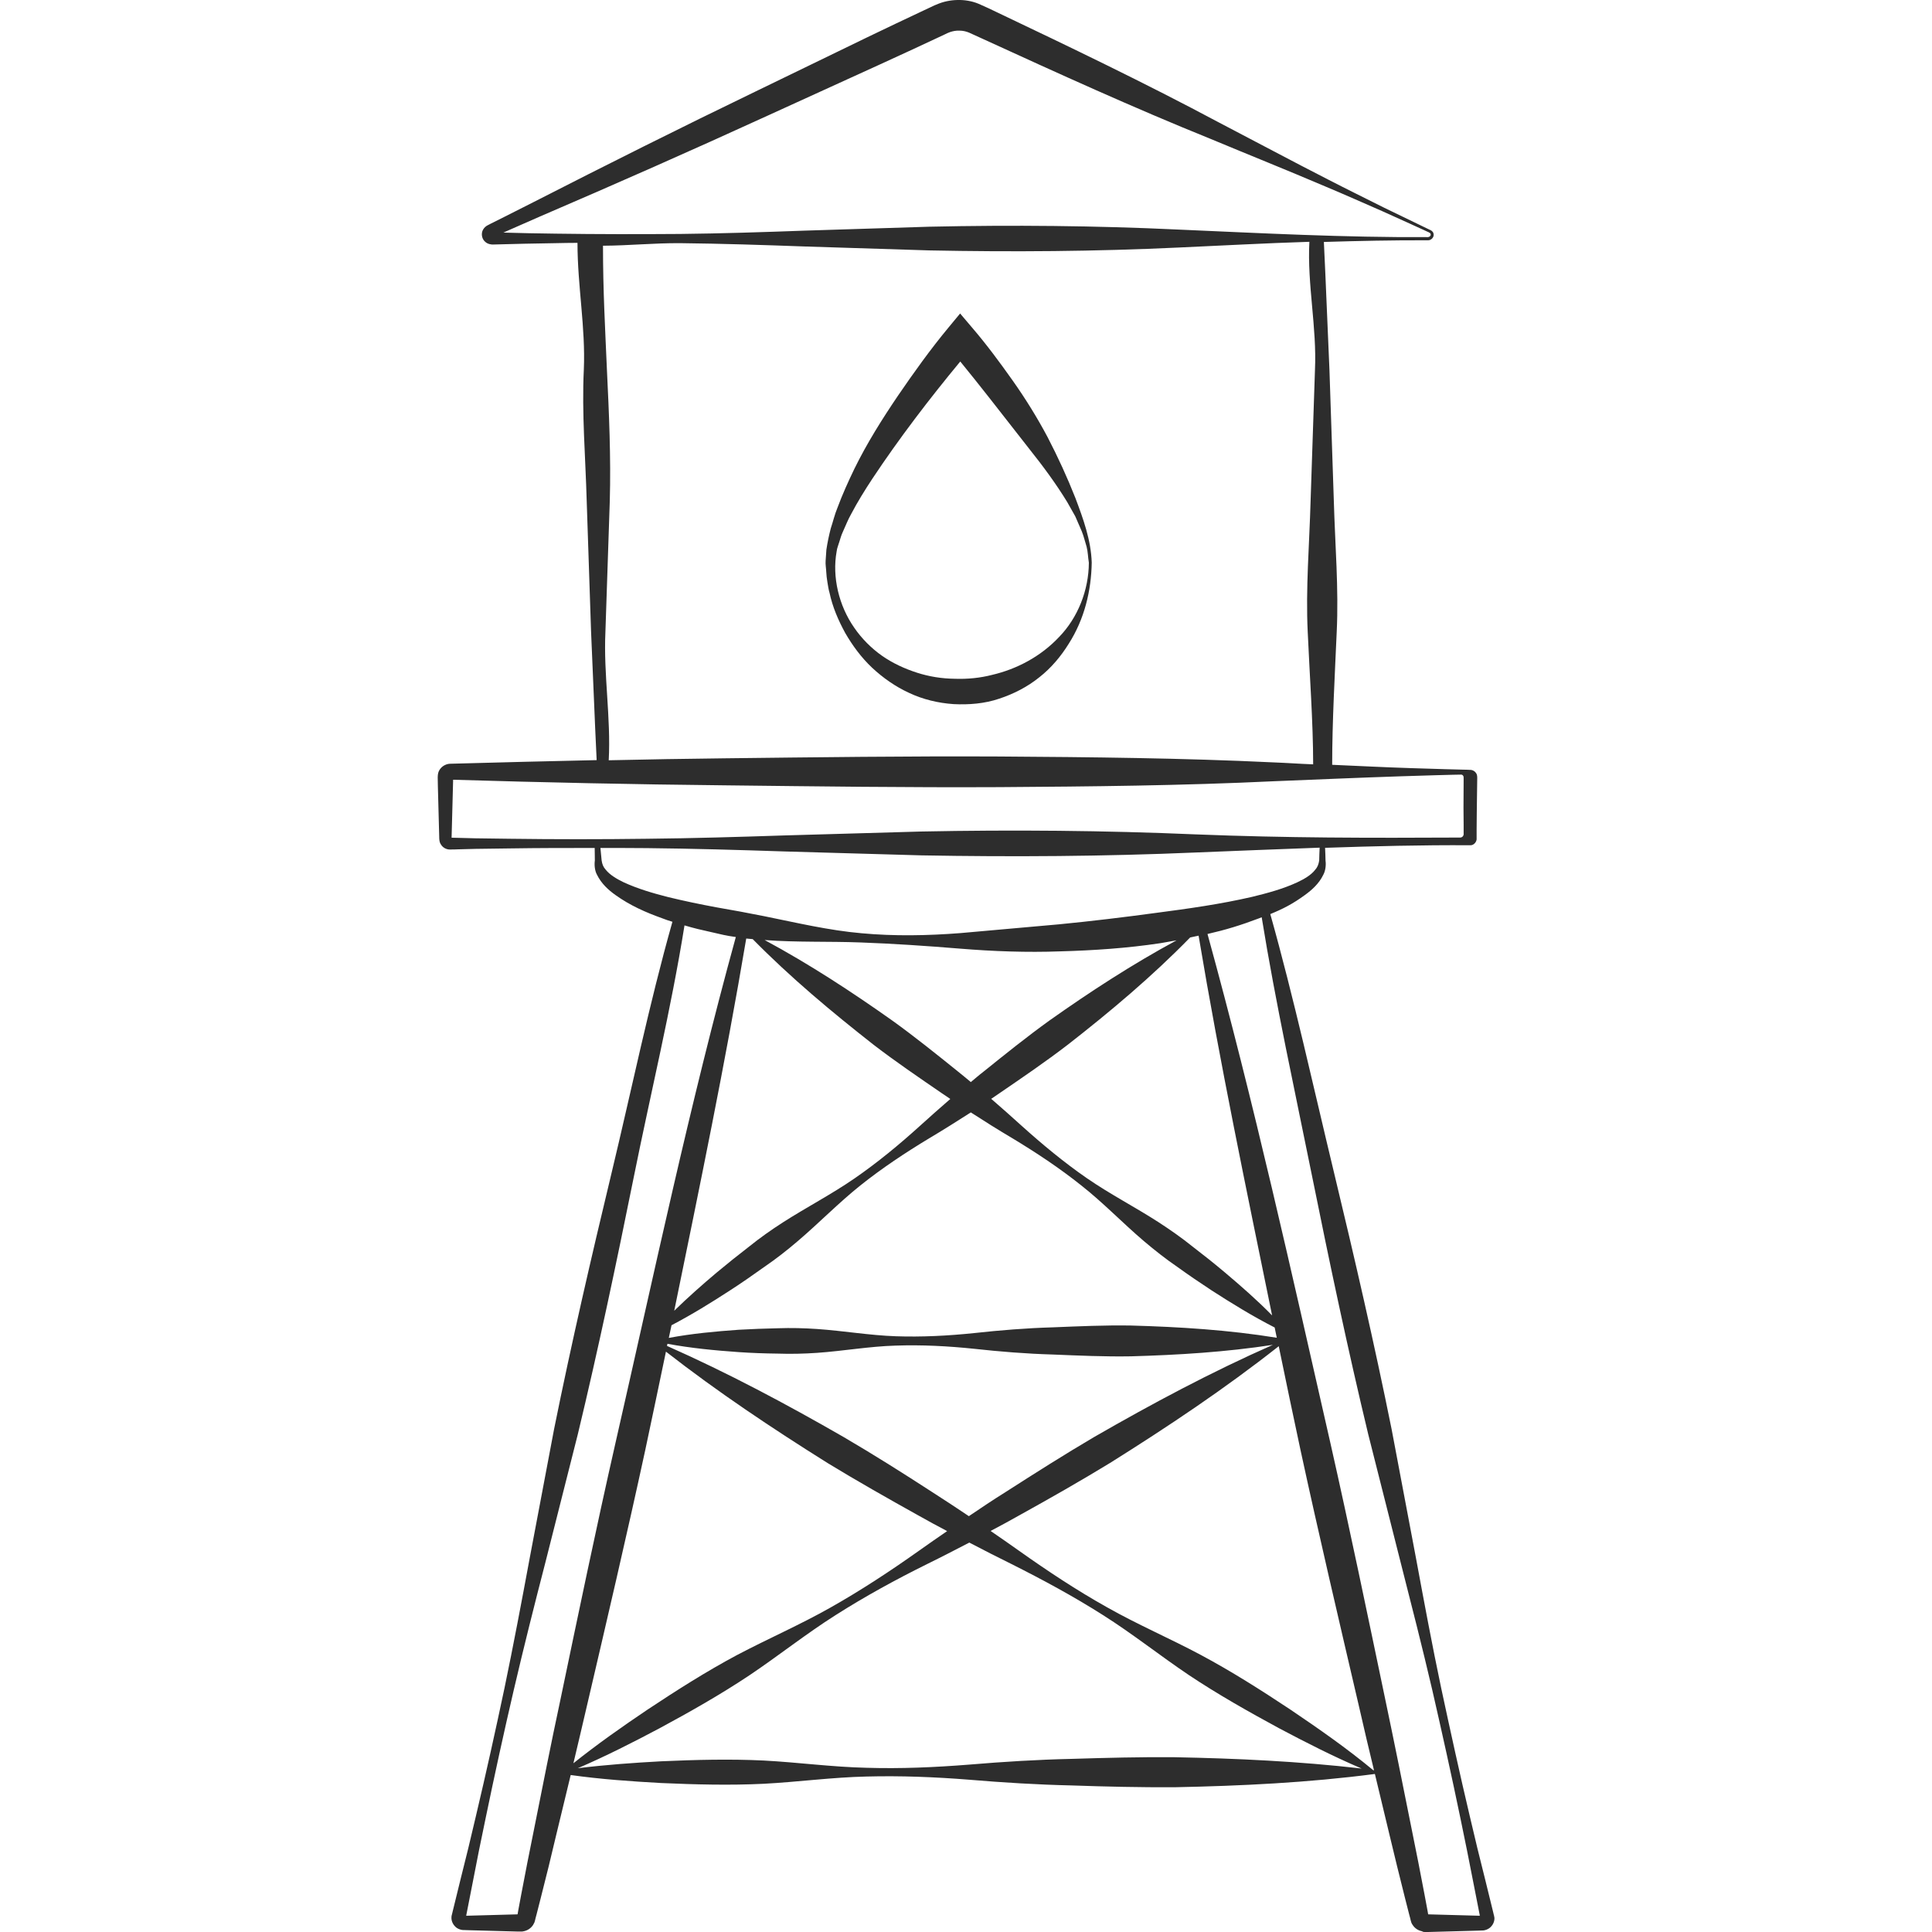 <?xml version="1.0" encoding="utf-8"?>
<!-- Generator: Adobe Illustrator 24.1.2, SVG Export Plug-In . SVG Version: 6.00 Build 0)  -->
<svg version="1.1" id="Layer_1" xmlns="http://www.w3.org/2000/svg" xmlns:xlink="http://www.w3.org/1999/xlink" x="0px" y="0px"
	 viewBox="0 0 128 128" style="enable-background:new 0 0 128 128;" xml:space="preserve">
<style type="text/css">
	.st0{fill:#2D2D2D;}
</style>
<g>
	<path class="st0" d="M69.41,28.97c-0.69-1.3-1.47-2.56-2.32-3.76c-0.85-1.2-1.72-2.38-2.69-3.51l-0.79-0.93l-0.77,0.93
		c-1.21,1.46-2.29,2.97-3.35,4.52c-1.05,1.55-2.05,3.14-2.88,4.83c-0.41,0.85-0.8,1.71-1.13,2.6c-0.18,0.43-0.29,0.91-0.44,1.36
		c-0.12,0.46-0.22,0.94-0.29,1.41l-0.05,0.73c-0.02,0.24,0.03,0.48,0.04,0.72c0.01,0.24,0.04,0.47,0.08,0.71
		c0.04,0.23,0.07,0.47,0.14,0.7c0.2,0.94,0.58,1.82,1.04,2.66c0.48,0.83,1.06,1.62,1.78,2.3c0.72,0.67,1.54,1.25,2.46,1.67
		c0.91,0.43,1.92,0.67,2.94,0.74c1.01,0.05,2.05-0.03,3.02-0.36c0.97-0.32,1.88-0.79,2.66-1.42c0.79-0.62,1.43-1.39,1.94-2.21
		c1.05-1.64,1.5-3.53,1.53-5.39c-0.05-1.49-0.56-2.89-1.08-4.27C70.71,31.63,70.09,30.28,69.41,28.97z M71.99,36.22
		c0.09,0.35,0.09,0.7,0.15,1.06c-0.01,1.83-0.73,3.64-1.97,4.92c-1.22,1.3-2.81,2.13-4.43,2.51c-0.81,0.21-1.65,0.29-2.49,0.26
		c-0.84-0.01-1.68-0.14-2.49-0.4c-0.81-0.26-1.6-0.62-2.32-1.12c-0.71-0.5-1.35-1.14-1.85-1.87c-1.01-1.45-1.47-3.35-1.16-5.05
		c0.02-0.21,0.12-0.43,0.18-0.64c0.07-0.21,0.12-0.42,0.22-0.63c0.19-0.41,0.34-0.82,0.57-1.22c0.42-0.8,0.9-1.57,1.4-2.33
		c1.78-2.68,3.76-5.27,5.82-7.76c0.64,0.79,1.29,1.59,1.92,2.4l2.66,3.4c0.9,1.13,1.76,2.29,2.51,3.52l0.53,0.94l0.43,0.99
		C71.8,35.52,71.88,35.87,71.99,36.22z"/>
	<path class="st0" d="M98.98,126.9l-0.02-0.07l-0.03-0.13l-0.52-2.12c-0.36-1.41-0.7-2.82-1.03-4.24c-0.67-2.83-1.29-5.67-1.9-8.51
		c-0.6-2.85-1.13-5.7-1.66-8.56L92.2,94.7c-1.15-5.7-2.46-11.37-3.82-17.02c-1.33-5.52-2.67-11.62-4.22-17.12
		c0.86-0.35,1.51-0.69,2.29-1.26c0.47-0.34,0.94-0.76,1.22-1.34c0.15-0.27,0.19-0.66,0.15-0.93c0,0-0.02-0.84-0.03-0.86
		c3.24-0.11,6.37-0.19,9.61-0.17c0.25,0.02,0.46-0.25,0.43-0.47l0-0.56l0.01-1.13l0.03-2.26c0-0.07,0.01-0.24-0.07-0.35
		c-0.07-0.12-0.2-0.2-0.33-0.22c-0.23-0.02-0.39-0.01-0.59-0.02l-1.14-0.03l-2.27-0.07c-1.9-0.06-3.31-0.14-5.21-0.22
		c0-2.85,0.18-6.03,0.3-8.79c0.14-2.9-0.11-5.79-0.19-8.68l-0.29-8.68c-0.13-2.83-0.23-5.66-0.37-8.49
		c2.29-0.07,4.59-0.12,6.88-0.11c0.22,0.02,0.46-0.21,0.38-0.46c-0.03-0.12-0.15-0.2-0.23-0.23l-0.23-0.11l-0.93-0.45l-1.86-0.9
		c-1.23-0.62-2.46-1.22-3.68-1.85c-2.45-1.25-4.87-2.55-7.31-3.82c-4.85-2.59-9.81-4.97-14.77-7.33l-0.46-0.22l-0.51-0.23
		C64.55,0.11,64.08,0.01,63.61,0c-0.47-0.01-0.94,0.06-1.39,0.23C62.12,0.27,62,0.32,61.9,0.36l-0.23,0.11L61.2,0.69
		c-1.24,0.59-2.49,1.17-3.72,1.77l-7.42,3.6c-4.95,2.39-9.86,4.85-14.75,7.35l-1.84,0.93l-0.92,0.46l-0.23,0.12
		c-0.17,0.08-0.36,0.27-0.39,0.52c-0.03,0.24,0.07,0.47,0.24,0.6c0.15,0.14,0.42,0.17,0.51,0.16c1.38-0.04,2.75-0.07,4.13-0.09
		c0.89-0.01,0.55-0.02,1.45-0.02c0,2.88,0.54,5.6,0.42,8.4c-0.14,2.89,0.11,5.79,0.19,8.68l0.29,8.68c0.13,2.84,0.23,5.67,0.37,8.51
		c-3.23,0.07-6.46,0.15-9.69,0.24c-0.24,0-0.49,0.12-0.64,0.3c-0.08,0.09-0.14,0.2-0.17,0.32C29,51.35,29,51.5,29,51.52l0.01,0.56
		l0.03,1.13l0.06,2.26c0,0.04-0.01,0.32,0.12,0.49c0.11,0.18,0.31,0.3,0.52,0.32c0.13,0.01,0.15,0,0.2,0l0.14,0l0.28-0.01l1.14-0.03
		l2.27-0.03c1.93-0.03,3.7-0.03,5.63-0.03c0,0.01,0.01,0.83,0.01,0.83c-0.04,0.28-0.01,0.67,0.14,0.94
		c0.29,0.59,0.75,1.01,1.23,1.35c0.96,0.69,2.01,1.15,3.07,1.53c0.32,0.12,0.37,0.14,0.7,0.24c-1.55,5.48-2.69,11.06-4.02,16.59
		c-1.36,5.66-2.67,11.32-3.82,17.02l-1.62,8.57c-0.53,2.86-1.07,5.72-1.66,8.56c-0.6,2.84-1.23,5.68-1.9,8.51
		c-0.33,1.42-0.67,2.83-1.03,4.24l-0.52,2.12l-0.03,0.13l-0.02,0.07c-0.01,0.04-0.02,0.1-0.02,0.15c-0.01,0.22,0.08,0.44,0.24,0.6
		c0.14,0.16,0.41,0.25,0.59,0.24l0.27,0.01l1.1,0.03l2.2,0.06l0.14,0l0.07,0c0.05,0,0.12,0,0.18-0.02c0.25-0.05,0.48-0.2,0.62-0.42
		c0.03-0.05,0.06-0.11,0.09-0.17c0.02-0.06,0.04-0.14,0.04-0.14l0.03-0.13l0.07-0.26l0.27-1.06c0.36-1.41,0.71-2.82,1.04-4.24
		c0.32-1.31,0.63-2.62,0.95-3.93c2,0.28,3.99,0.42,5.99,0.53c2.27,0.1,4.54,0.16,6.8,0.05c2.27-0.12,4.54-0.43,6.8-0.48
		c2.27-0.06,4.54,0.03,6.8,0.21c2.27,0.19,4.54,0.33,6.8,0.38c2.27,0.08,4.54,0.13,6.8,0.12c4.43-0.09,8.86-0.3,13.29-0.88
		c0.32,1.33,0.64,2.67,0.96,4c0.34,1.41,0.68,2.83,1.04,4.24l0.27,1.06l0.07,0.26l0.03,0.13c0,0.01,0.02,0.08,0.04,0.14
		c0.02,0.06,0.05,0.12,0.09,0.17c0.14,0.22,0.36,0.37,0.62,0.42C94.28,128,94.35,128,94.4,128l0.07,0l0.14,0l2.2-0.06l1.1-0.03
		l0.27-0.01c0.18,0.01,0.44-0.08,0.59-0.24c0.16-0.16,0.25-0.38,0.24-0.6C99,127.01,98.99,126.94,98.98,126.9z M36.81,15.48
		c-1.15-0.01-2.3-0.04-3.46-0.07l0.52-0.23l1.89-0.83c5.05-2.17,10.08-4.39,15.08-6.68l7.5-3.42c1.25-0.57,2.5-1.15,3.74-1.73
		l0.47-0.22l0.23-0.11c0.06-0.02,0.1-0.04,0.15-0.06c0.2-0.07,0.42-0.11,0.64-0.1c0.22,0,0.44,0.05,0.63,0.13l0.9,0.41
		c5,2.29,10,4.57,15.1,6.63c2.54,1.06,5.09,2.08,7.62,3.16c1.27,0.53,2.52,1.09,3.78,1.64l1.88,0.85l0.94,0.43
		c0.15,0.08,0.35,0.13,0.36,0.22c0.04,0.1-0.06,0.21-0.19,0.21c-5.5,0.03-11-0.26-16.51-0.5c-5.5-0.26-11-0.31-16.51-0.19
		l-8.25,0.26c-2.75,0.1-5.5,0.19-8.25,0.22C42.32,15.52,39.56,15.52,36.81,15.48z M86.64,41.87c0.12,2.75,0.36,6.01,0.36,8.77
		c-1.02-0.04-1.61-0.09-2.63-0.13c-6.06-0.29-12.12-0.35-18.18-0.39c-6.06-0.03-12.12,0.05-18.18,0.12
		c-2.76,0.03-4.92,0.07-7.68,0.13c0.15-2.83-0.35-5.67-0.22-8.5l0.29-8.68c0.08-2.9-0.05-5.81-0.19-8.7
		c-0.12-2.8-0.26-5.2-0.26-8.21c1.76-0.01,3.35-0.18,5.12-0.17c2.75,0.03,5.5,0.12,8.25,0.22l8.25,0.26c5.5,0.11,11,0.07,16.51-0.19
		c3.14-0.14,5.53-0.28,8.67-0.38c-0.15,2.83,0.5,5.66,0.37,8.49l-0.29,8.68C86.75,36.08,86.5,38.98,86.64,41.87z M33.77,55.57
		l-2.27-0.03l-1.14-0.03l-0.44-0.01c0-0.01,0-0.02,0-0.03l0.06-2.26l0.03-1.13l0.01-0.42c6,0.18,12,0.31,18,0.37
		c6.06,0.07,12.12,0.15,18.18,0.12c6.06-0.04,12.12-0.1,18.18-0.39c3.03-0.12,5.44-0.23,8.47-0.33l2.27-0.07l1.14-0.03l0.55-0.01
		c0.05,0,0.1,0.03,0.13,0.08c0.03,0.05,0.03,0.08,0.03,0.19l-0.01,1.93l0.01,1.13l0,0.56c0.02,0.16-0.09,0.28-0.23,0.28
		c-6.06,0.03-11.46,0.03-17.52-0.21c-6.06-0.26-12.12-0.31-18.18-0.19l-9.09,0.26c-3.03,0.1-6.06,0.19-9.09,0.22
		C39.83,55.61,36.8,55.61,33.77,55.57z M44.29,59.44c-1.03-0.26-2.05-0.56-2.98-0.99c-0.45-0.22-0.9-0.48-1.18-0.83
		c-0.16-0.18-0.23-0.35-0.27-0.61c0,0-0.08-0.83-0.08-0.83c1.05,0,2.04,0,3.08,0.01c3.03,0.03,6.06,0.12,9.09,0.22l9.09,0.26
		c6.06,0.11,12.12,0.07,18.18-0.19c2.77-0.11,5.43-0.22,8.21-0.32c-0.01,0.01-0.03,0.85-0.03,0.85c-0.04,0.26-0.11,0.44-0.27,0.62
		c-0.28,0.36-0.73,0.61-1.19,0.83c-0.93,0.43-1.96,0.71-2.99,0.96c-2.08,0.48-4.21,0.78-6.35,1.06c-2.14,0.29-4.29,0.55-6.45,0.76
		l-6.52,0.58c-2.18,0.17-4.38,0.21-6.55,0.01c-2.18-0.19-4.32-0.7-6.45-1.13c-1.06-0.21-2.12-0.41-3.18-0.59
		C46.37,59.91,45.32,59.69,44.29,59.44z M74.94,87.82c-1.73-0.03-3.47,0.05-5.2,0.12c-1.73,0.05-3.47,0.19-5.2,0.38
		c-1.73,0.18-3.47,0.27-5.2,0.21c-1.73-0.06-3.47-0.36-5.2-0.48c-0.87-0.06-1.73-0.08-2.6-0.05c-0.87,0.02-1.73,0.05-2.6,0.1
		c-1.54,0.11-3.08,0.25-4.63,0.54c0.06-0.28,0.12-0.56,0.18-0.84c1.34-0.7,2.62-1.49,3.88-2.31c0.78-0.5,1.53-1.03,2.29-1.57
		c0.76-0.52,1.49-1.09,2.19-1.69c1.41-1.2,2.71-2.54,4.15-3.69c1.44-1.15,2.98-2.17,4.57-3.13c0.93-0.55,1.84-1.13,2.75-1.71
		c0.91,0.59,1.82,1.16,2.75,1.71c1.59,0.96,3.13,1.98,4.57,3.13c1.45,1.14,2.74,2.49,4.15,3.69c0.71,0.6,1.43,1.17,2.19,1.69
		c0.75,0.54,1.51,1.06,2.29,1.57c1.35,0.87,2.73,1.72,4.18,2.46c0.05,0.23,0.09,0.45,0.14,0.68C81.38,88.11,78.16,87.91,74.94,87.82
		z M84.33,89.1c-4.08,1.8-7.99,3.89-11.83,6.1c-1.99,1.17-3.94,2.41-5.89,3.66c-0.82,0.51-1.62,1.05-2.42,1.59
		c-0.8-0.54-1.61-1.07-2.42-1.59c-1.94-1.26-3.89-2.49-5.89-3.66c-3.79-2.18-7.65-4.24-11.69-6.03c0.01-0.05,0.02-0.09,0.03-0.14
		c1.57,0.29,3.14,0.44,4.71,0.55c0.87,0.06,1.73,0.09,2.6,0.1c0.87,0.03,1.73,0.01,2.6-0.05c1.73-0.12,3.47-0.43,5.2-0.48
		c1.73-0.06,3.47,0.03,5.2,0.21c1.73,0.19,3.47,0.33,5.2,0.38c1.73,0.07,3.47,0.15,5.2,0.12C78.07,89.77,81.2,89.58,84.33,89.1z
		 M57.88,69.22c1.46,1.12,2.99,2.16,4.52,3.21c0.19,0.13,0.38,0.25,0.56,0.38c-0.68,0.59-1.35,1.18-2.02,1.79
		c-1.37,1.24-2.8,2.42-4.32,3.47c-1.52,1.05-3.18,1.91-4.74,2.91c-0.78,0.5-1.53,1.03-2.25,1.61c-0.73,0.56-1.45,1.14-2.16,1.73
		c-0.96,0.81-1.9,1.64-2.8,2.52c1.68-8.2,3.38-16.4,4.77-24.66c0.19,0.02,0.24,0.02,0.43,0.04C52.38,64.77,55.1,67.04,57.88,69.22z
		 M50.66,62.28c2.12,0.16,4.26,0.08,6.36,0.16c2.2,0.08,4.39,0.23,6.59,0.41c2.2,0.18,4.42,0.26,6.63,0.18
		c2.21-0.06,4.43-0.21,6.63-0.54c0.36-0.06,0.72-0.13,1.08-0.19c-2.94,1.59-5.72,3.4-8.42,5.31c-1.5,1.08-2.94,2.24-4.37,3.39
		c-0.29,0.22-0.56,0.46-0.84,0.69c-0.28-0.23-0.56-0.47-0.84-0.69c-1.44-1.16-2.88-2.32-4.37-3.39
		C56.4,65.69,53.61,63.87,50.66,62.28z M81.16,84.31c-0.71-0.6-1.43-1.17-2.16-1.73c-0.72-0.58-1.48-1.11-2.25-1.61
		c-1.55-1-3.22-1.86-4.74-2.91c-1.52-1.05-2.94-2.23-4.32-3.47c-0.67-0.61-1.34-1.2-2.02-1.79c0.19-0.13,0.38-0.25,0.56-0.38
		c1.52-1.04,3.05-2.08,4.52-3.21c2.82-2.2,5.57-4.51,8.1-7.1c0.23-0.05,0.32-0.07,0.56-0.12c1.41,8.43,3.16,16.79,4.87,25.16
		C83.3,86.15,82.24,85.22,81.16,84.31z M37.11,112.7c-0.61,2.84-1.17,5.7-1.74,8.55c-0.29,1.42-0.57,2.85-0.84,4.28l-0.2,1.07
		l-0.04,0.23l-2.18,0.06l-1.1,0.03l-0.12,0l0-0.02l0.42-2.14c0.27-1.43,0.56-2.85,0.86-4.28c0.59-2.85,1.21-5.69,1.87-8.52
		c0.66-2.83,1.37-5.65,2.1-8.47l2.14-8.46c1.36-5.65,2.56-11.35,3.71-17.05c1.12-5.57,2.46-11.05,3.36-16.67
		c0.68,0.2,1.07,0.29,1.75,0.44c0.66,0.15,0.98,0.24,1.65,0.33c-3.06,11.11-5.42,22.33-7.98,33.55
		C39.48,101.31,38.3,107,37.11,112.7z M38.87,113.08c1.32-5.66,2.65-11.33,3.88-17.01c0.46-2.17,0.92-4.35,1.37-6.52
		c3.44,2.68,7.04,5.08,10.71,7.38c1.97,1.2,3.98,2.34,6.01,3.47c0.63,0.36,1.27,0.7,1.91,1.04c-0.63,0.43-1.26,0.87-1.88,1.31
		c-1.89,1.34-3.82,2.61-5.84,3.75c-2.01,1.14-4.15,2.07-6.2,3.15c-2.04,1.09-3.99,2.33-5.92,3.61c-1.68,1.13-3.33,2.29-4.92,3.56
		C38.29,115.57,38.58,114.32,38.87,113.08z M77.81,116.42c-2.27-0.02-4.54,0.04-6.8,0.11c-2.27,0.05-4.54,0.19-6.8,0.38
		c-2.27,0.18-4.54,0.28-6.8,0.21c-2.27-0.05-4.54-0.36-6.8-0.48c-2.27-0.11-4.54-0.05-6.8,0.05c-1.84,0.1-3.68,0.23-5.53,0.46
		c1.86-0.8,3.65-1.71,5.42-2.65c2.04-1.1,4.05-2.24,5.97-3.52c1.92-1.29,3.74-2.74,5.7-3.98c1.95-1.24,3.98-2.35,6.06-3.38
		c0.94-0.46,1.86-0.94,2.79-1.42c0.92,0.48,1.85,0.96,2.79,1.42c2.07,1.04,4.11,2.14,6.06,3.38c1.95,1.23,3.78,2.69,5.7,3.98
		c1.92,1.28,3.94,2.42,5.97,3.52c1.79,0.95,3.6,1.87,5.47,2.67C86.05,116.69,81.93,116.5,77.81,116.42z M90.98,117.28
		c-1.76-1.46-3.63-2.76-5.51-4.03c-1.93-1.28-3.88-2.52-5.92-3.61c-2.04-1.09-4.19-2.01-6.2-3.15c-2.02-1.13-3.95-2.41-5.84-3.75
		c-0.62-0.44-1.25-0.88-1.88-1.31c0.64-0.34,1.28-0.68,1.91-1.04c2.02-1.12,4.03-2.26,6.01-3.47c3.83-2.4,7.59-4.91,11.17-7.73
		c0.47,2.29,0.95,4.58,1.44,6.87c1.23,5.68,2.56,11.34,3.88,17.01c0.32,1.41,0.65,2.81,0.99,4.21
		C91.01,117.29,91,117.28,90.98,117.28z M97.9,126.92l-1.1-0.03l-2.18-0.06l-0.04-0.23l-0.2-1.07c-0.27-1.43-0.55-2.86-0.84-4.28
		c-0.57-2.85-1.14-5.7-1.74-8.55c-1.19-5.69-2.37-11.39-3.65-17.06C85.58,84.35,83.08,73.05,80,61.88c1.22-0.28,2.2-0.58,3.39-1.03
		c0.12-0.05,0.08-0.03,0.2-0.08c0.91,5.63,2.23,11.66,3.35,17.21c1.15,5.7,2.35,11.39,3.71,17.05l2.14,8.46
		c0.72,2.82,1.44,5.64,2.1,8.47c0.65,2.83,1.28,5.67,1.87,8.52c0.3,1.42,0.58,2.85,0.86,4.28l0.42,2.14l0,0.02L97.9,126.92z"/>
</g>
</svg>
